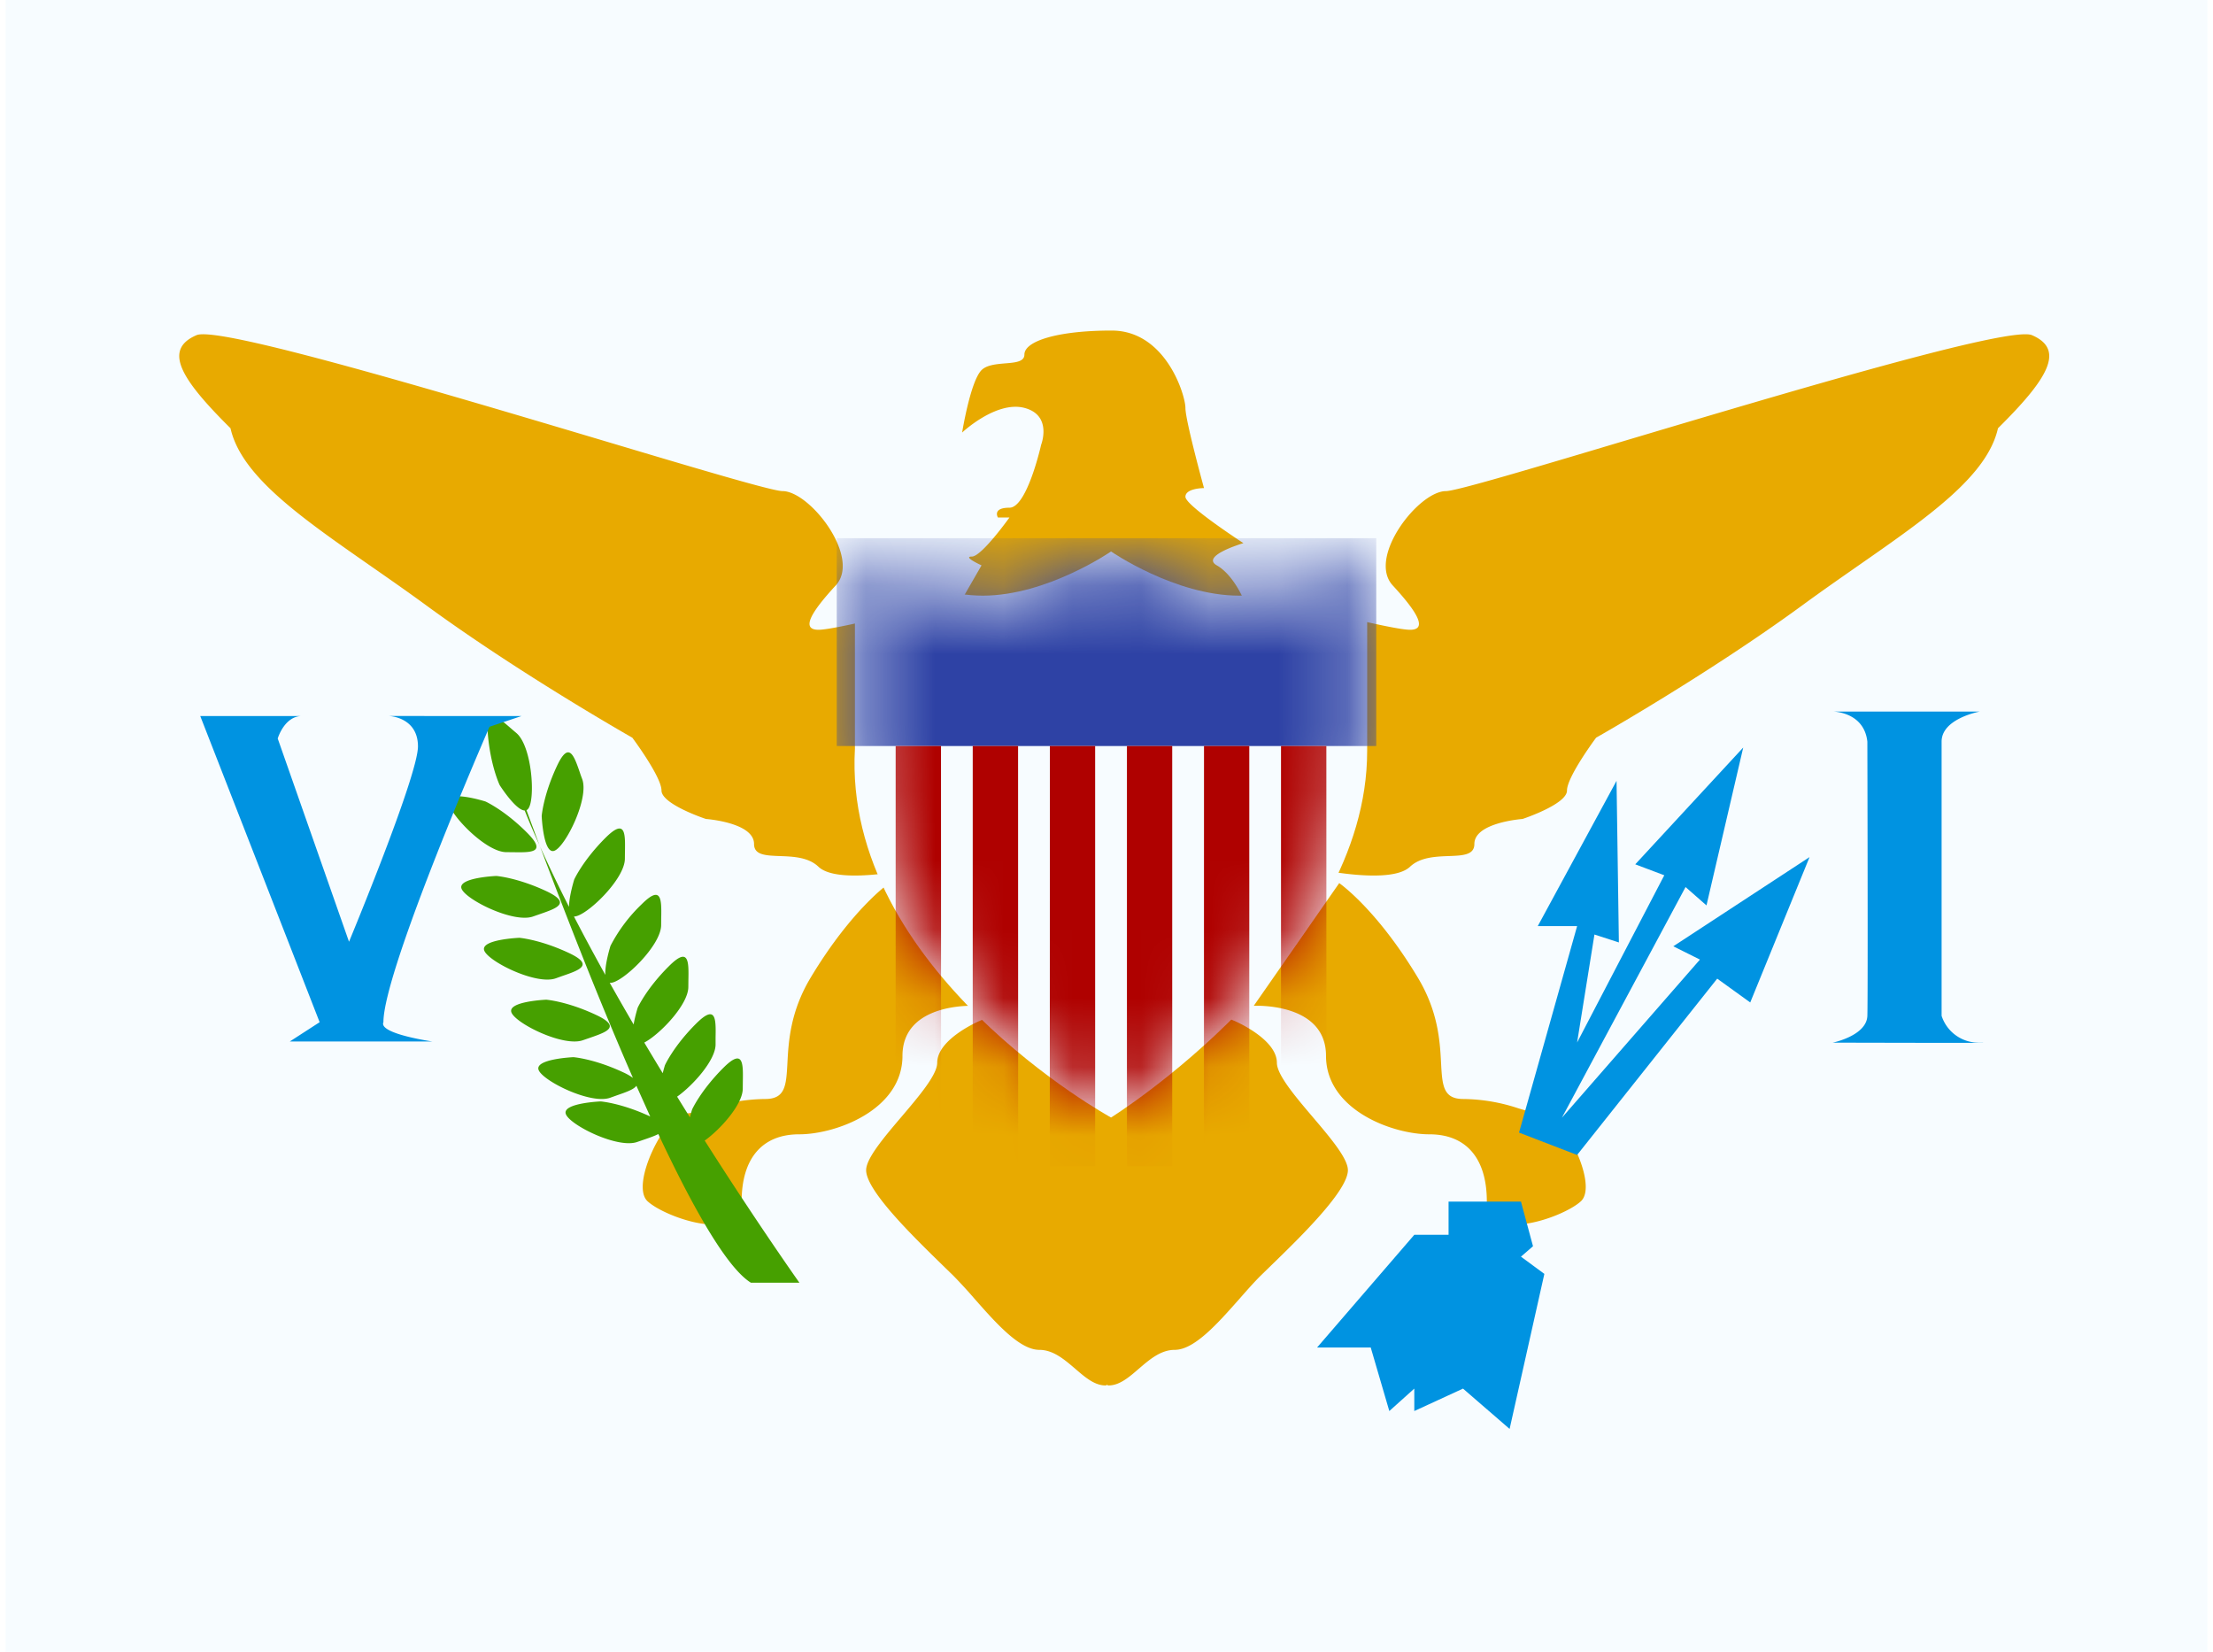 <svg xmlns="http://www.w3.org/2000/svg" width="1.34em" height="1em" viewBox="0 0 32 24"><g fill="none"><path fill="#F7FCFF" fill-rule="evenodd" d="M0 0v24h32V0z" clip-rule="evenodd"/><mask id="flagpackVi0" width="32" height="24" x="0" y="0" maskUnits="userSpaceOnUse" style="mask-type:luminance"><path fill="#fff" fill-rule="evenodd" d="M0 0v24h32V0z" clip-rule="evenodd"/></mask><g mask="url(#flagpackVi0)"><path fill="#E8AA00" fill-rule="evenodd" d="M17.603 8.215c.241.138.387.49.387.49h-4.088l.282-.49s-.282-.128-.14-.128c.141 0 .546-.568.546-.568h-.168s-.087-.142.168-.142c.256 0 .46-.914.46-.914s.168-.428-.242-.536c-.411-.108-.906.358-.906.358s.12-.745.282-.907c.075-.075.215-.087.343-.098c.148-.012.28-.023.28-.128c0-.196.482-.349 1.268-.349c.787 0 1.072.94 1.072 1.124c0 .185.27 1.165.27 1.165s-.27 0-.27.127c0 .126.843.673.843.673s-.63.185-.387.323M2.776 4.87c.314-.135 3.501.815 5.889 1.526c1.373.41 2.481.74 2.627.74c.398 0 1.148.965.773 1.371c-.375.406-.502.644-.25.644c.25 0 1.516-.329 1.516-.329v3.772s-1.213.288-1.517 0c-.147-.14-.37-.148-.563-.155c-.205-.008-.373-.014-.373-.176c0-.313-.699-.363-.699-.363s-.646-.213-.646-.414c0-.2-.424-.767-.424-.767s-1.612-.913-2.984-1.915c-.277-.203-.55-.393-.813-.576c-1.035-.721-1.888-1.316-2.042-2.005c-.716-.71-.988-1.141-.494-1.353m10.067 7.962s-.543.374-1.144 1.376c-.295.493-.32.927-.336 1.24c-.018.325-.029.521-.325.521a2.6 2.6 0 0 0-.8.136a1.35 1.35 0 0 1-.369.076c-.274 0-.8 1.035-.537 1.275s1.366.621 1.366 0s.296-.974.835-.974c.539 0 1.502-.357 1.502-1.14c0-.783 1.05-.727 1.05-.727zM23.56 6.396c2.388-.711 5.575-1.661 5.889-1.526c.494.212.222.644-.494 1.353c-.154.69-1.007 1.284-2.043 2.005c-.262.183-.535.373-.812.576c-1.372 1.002-2.985 1.915-2.985 1.915s-.423.567-.423.768c0 .2-.646.413-.646.413s-.7.05-.7.363c0 .162-.167.168-.372.176c-.192.007-.416.016-.563.155c-.304.288-1.517 0-1.517 0V8.822s1.266.329 1.517.329c.25 0 .124-.238-.251-.644s.375-1.371.773-1.371c.146 0 1.254-.33 2.627-.74m-4.178 6.436s.543.374 1.144 1.376c.296.493.32.927.336 1.24c.018.325.029.521.325.521a2.6 2.6 0 0 1 .8.136c.14.041.257.076.369.076c.274 0 .8 1.035.537 1.275s-1.366.621-1.366 0s-.296-.974-.835-.974c-.54 0-1.502-.357-1.502-1.14c0-.783-1.05-.727-1.05-.727zm-5.842 2.61c0-.345.61-.605.61-.605l1.834-.774l.024.465l.023-.465l1.835.774s.61.26.61.605c0 .173.258.479.517.784c.258.303.515.606.515.777c0 .3-.696.978-1.117 1.386l-.154.15c-.096.096-.2.214-.308.337c-.31.35-.651.738-.938.738c-.202 0-.365.14-.522.275c-.143.124-.281.242-.438.242a.032.032 0 0 1-.023-.01a.036.036 0 0 1-.024.01c-.157 0-.294-.118-.438-.242c-.157-.134-.32-.275-.522-.275c-.287 0-.629-.388-.938-.738a7.354 7.354 0 0 0-.308-.336l-.154-.15c-.42-.41-1.117-1.086-1.117-1.387c0-.17.257-.474.515-.777c.259-.305.518-.61.518-.784" clip-rule="evenodd"/><path fill="#46A000" fill-rule="evenodd" d="M7.01 10.673c.04.463.172.736.172.736s.231.364.363.368c.067.168.14.34.22.514c.36.96.85 2.222 1.353 3.371a.806.806 0 0 0-.142-.081c-.421-.197-.723-.22-.723-.22s-.564.025-.506.185c.059.16.758.507 1.042.404l.095-.034c.13-.045.25-.086.284-.14l.201.447c-.42-.196-.72-.219-.72-.219s-.565.024-.506.184c.058.16.757.508 1.04.404l.096-.033c.079-.027.154-.053.208-.081c.507 1.08.996 1.943 1.345 2.16h.705s-.61-.86-1.376-2.065c.23-.164.553-.526.553-.754l.001-.101c.005-.266.008-.493-.284-.201c-.328.328-.453.604-.453.604s-.015.047-.032.114a54.07 54.07 0 0 1-.186-.3c.231-.163.559-.53.559-.759v-.101c.005-.266.009-.492-.283-.201c-.329.328-.453.604-.453.604s-.015.048-.032.116a47.68 47.68 0 0 1-.268-.445c.227-.12.64-.55.64-.808l.001-.101c.005-.266.009-.493-.283-.201c-.33.328-.454.604-.454.604s-.037.117-.059.243a40.14 40.14 0 0 1-.347-.605h.011c.17 0 .736-.538.736-.84l.001-.1c.005-.267.008-.493-.284-.202a2.295 2.295 0 0 0-.453.604s-.084.265-.075.423c-.157-.283-.31-.567-.456-.849h.004c.17 0 .736-.538.736-.84l.001-.1c.005-.267.008-.493-.284-.202c-.328.328-.453.604-.453.604s-.075.239-.076.398a20.43 20.43 0 0 1-.425-.886c-.07-.185-.134-.359-.193-.519a.062.062 0 0 0 .023-.018c.11-.13.06-.909-.17-1.103a5.56 5.56 0 0 1-.077-.066c-.201-.174-.372-.323-.337.088m.782 1.184s.023-.302.22-.723c.174-.374.248-.16.335.092c.01.031.022.064.034.095c.103.284-.245.983-.405 1.041c-.16.059-.184-.505-.184-.505m.788 2.889c-.42-.197-.722-.22-.722-.22s-.564.024-.506.184c.058.16.757.508 1.041.404l.096-.033c.251-.087.465-.16.091-.335m-1.118-1.12s.302.023.723.22c.374.175.16.249-.092.335l-.095.034c-.284.103-.983-.244-1.041-.404c-.058-.16.505-.184.505-.184m.394-.68c-.421-.196-.723-.219-.723-.219s-.564.024-.506.184c.059.16.758.508 1.042.404l.095-.033c.251-.087.465-.16.092-.336m-.881-1.301s.276.124.604.453c.292.292.065.288-.2.284l-.102-.001c-.302 0-.84-.566-.84-.736c0-.17.538 0 .538 0" clip-rule="evenodd"/><path fill="#0093E1" fill-rule="evenodd" d="M28.692 10.339h-2.138s.454 0 .503.437c0 0 .01 3.694 0 3.984c-.01.29-.503.39-.503.39s2.593.007 2.138 0a.564.564 0 0 1-.556-.39v-3.984c0-.337.556-.437.556-.437M4.565 14.853a6000.93 6000.93 0 0 0-1.735-4.449h1.478c-.256 0-.352.327-.352.327l1.036 2.953s1.002-2.41 1.002-2.838c0-.428-.42-.442-.42-.442H7.5l-.466.156s-1.542 3.536-1.542 4.293c-.074.168.71.28.71.28h-2.07zm17.702-1.396l1.145-2.111l.034 2.348l-.355-.115l-.252 1.569l1.267-2.43l-.422-.159l1.569-1.697l-.534 2.294l-.304-.267l-1.797 3.352l2.006-2.298l-.387-.193l1.98-1.296l-.862 2.112l-.48-.346l-2.036 2.562l-.844-.325l.844-3zm-.662 4.003h-.634v.482h-.498L19.06 19.58h.78l.27.923l.363-.326v.326l.708-.326l.677.586l.505-2.253l-.34-.25l.175-.152l-.175-.648z" clip-rule="evenodd"/><path fill="#F7FCFF" fill-rule="evenodd" d="M12.344 8.013s.93.642 1.86.642c.931 0 1.862-.642 1.862-.642s.93.642 1.861.642c.93 0 1.861-.642 1.861-.642v2.9c0 3-3.722 5.325-3.722 5.325s-3.903-2.135-3.722-5.36z" clip-rule="evenodd"/><mask id="flagpackVi1" width="8" height="9" x="12" y="8" maskUnits="userSpaceOnUse" style="mask-type:luminance"><path fill="#fff" fill-rule="evenodd" d="M12.344 8.013s.93.642 1.86.642c.931 0 1.862-.642 1.862-.642s.93.642 1.861.642c.93 0 1.861-.642 1.861-.642v2.9c0 3-3.722 5.325-3.722 5.325s-3.903-2.135-3.722-5.36z" clip-rule="evenodd"/></mask><g fill-rule="evenodd" clip-rule="evenodd" mask="url(#flagpackVi1)"><path fill="#2E42A5" d="M12.08 7.82h7.84v3.02h-7.84z"/><path fill="#AF0100" d="M13.595 10.84h-.659v6.105h.66zm1.12 0h-.659v6.105h.66zm.462 0h.658v6.105h-.659zm1.778 0h-.658v6.105h.658zm.462 0h.658v6.105h-.659zm1.778 0h-.659v6.105h.66z"/></g></g></g></svg>